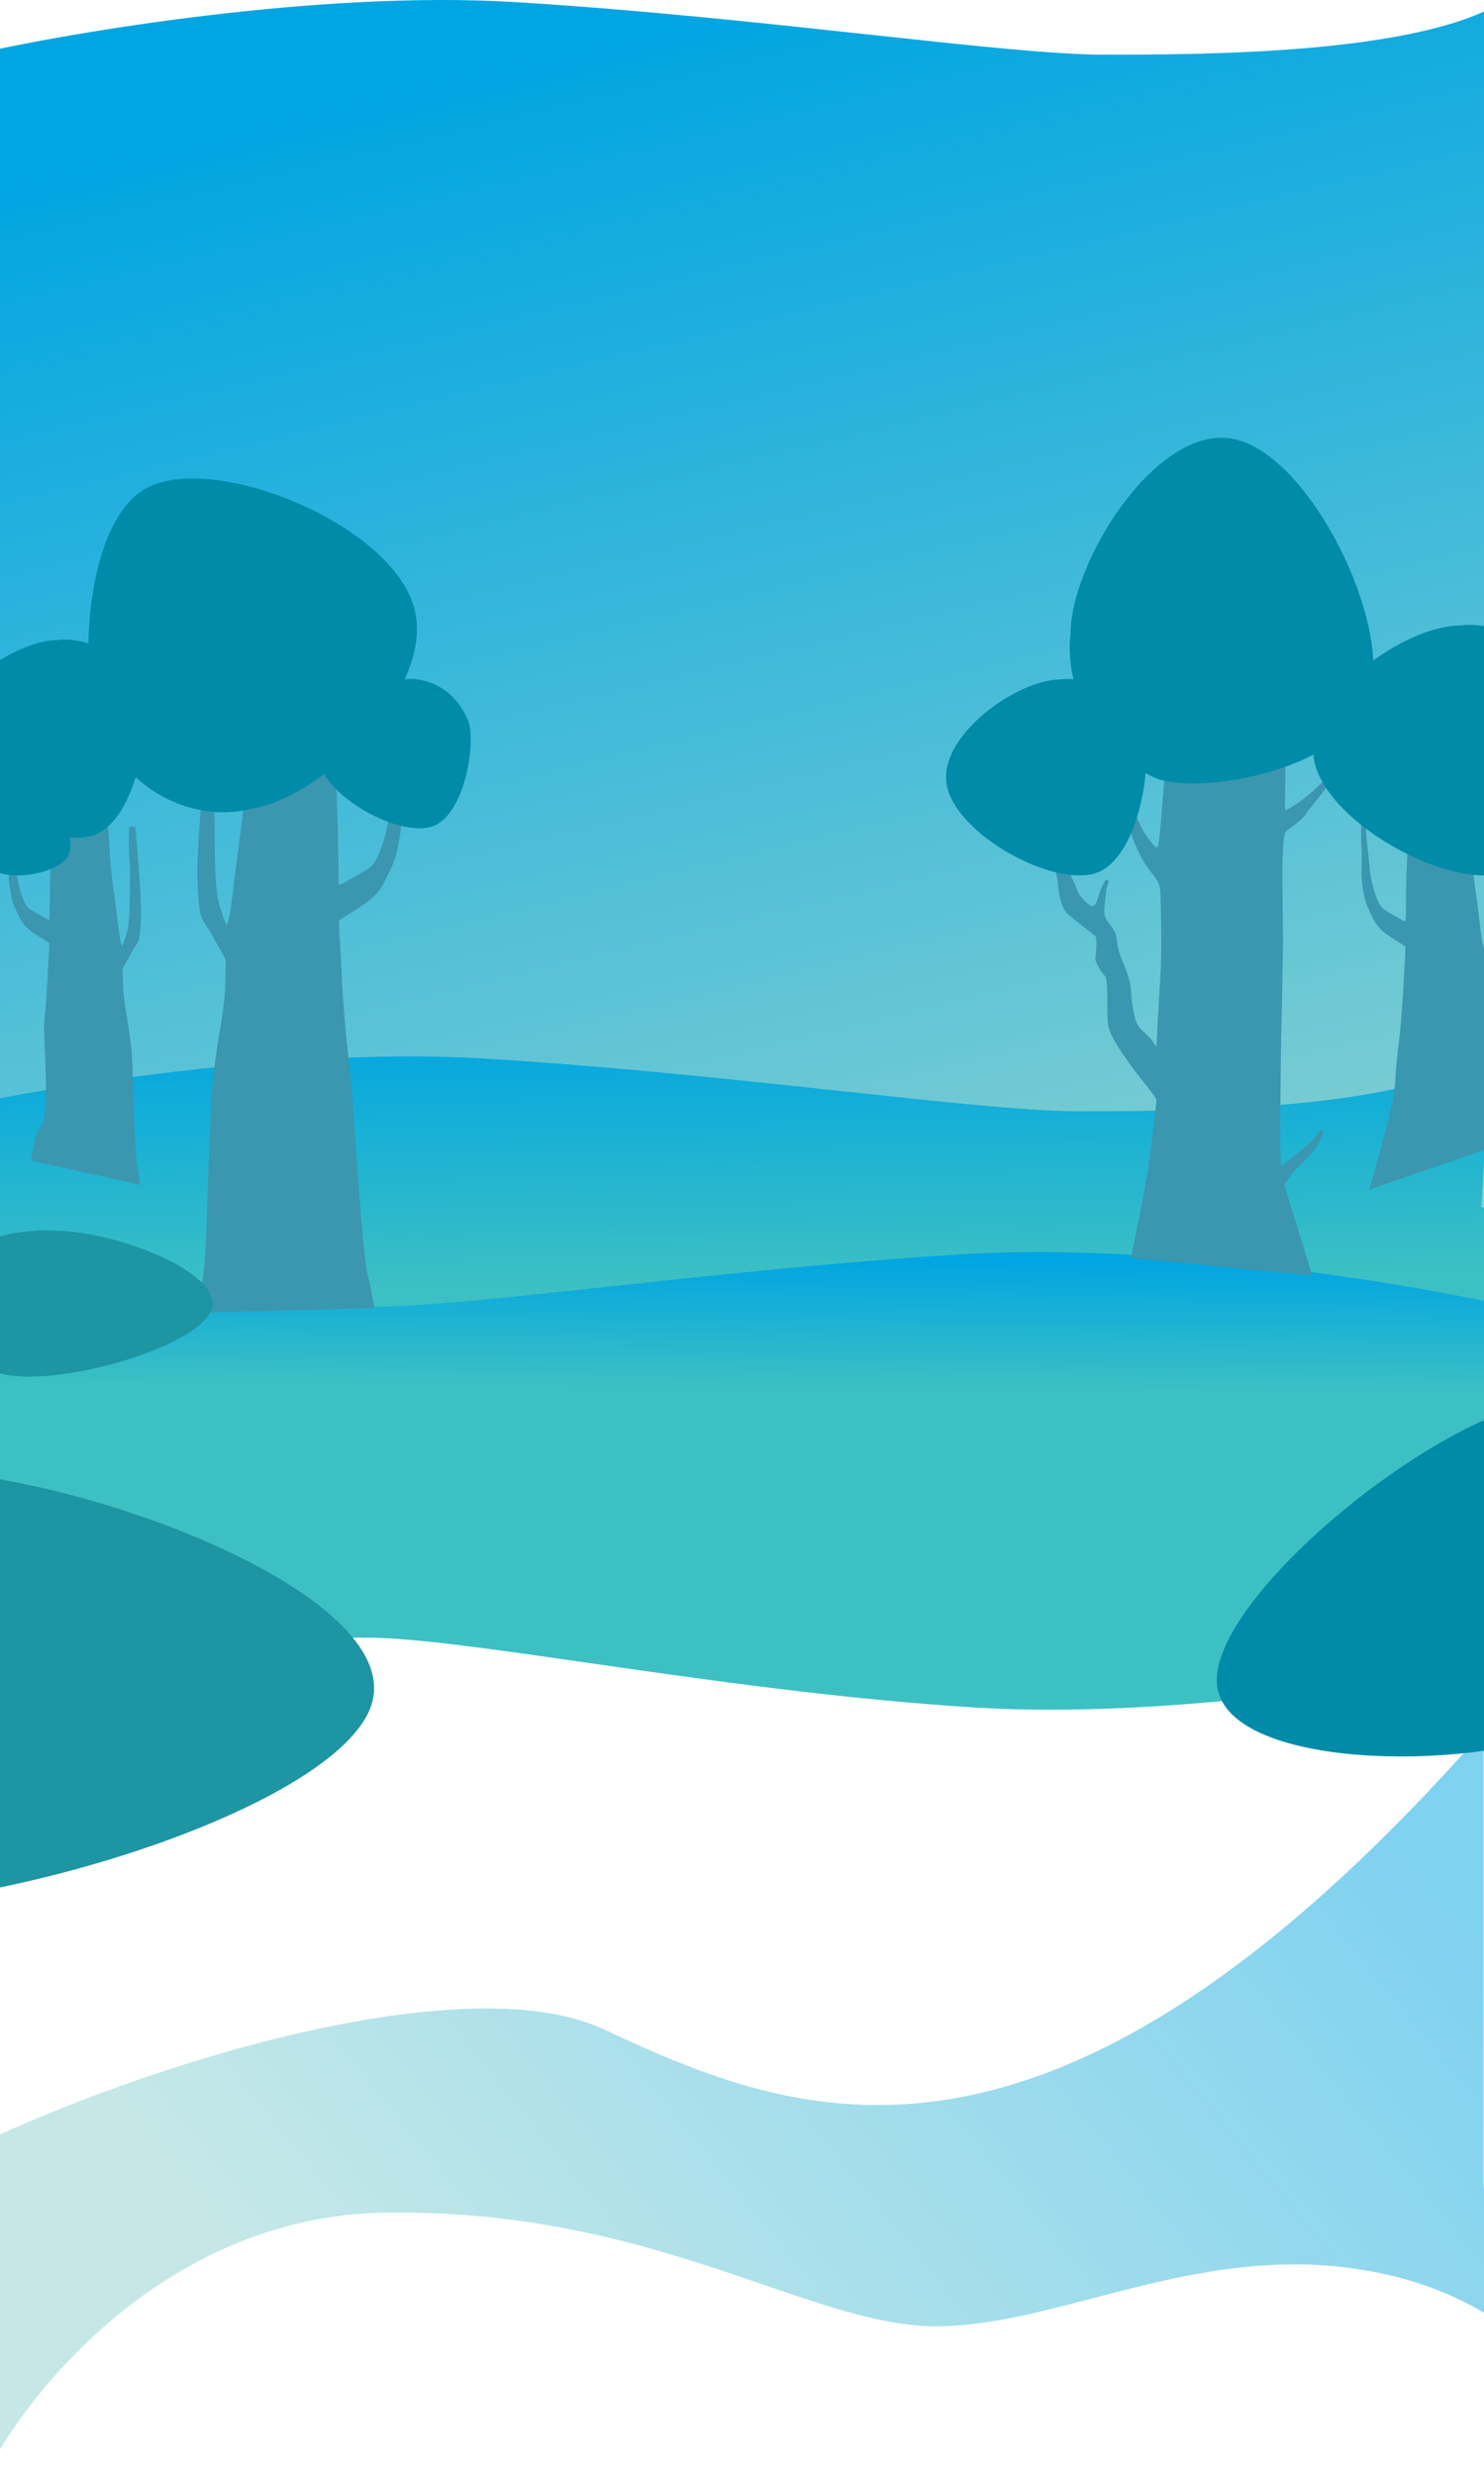 <svg width="1920" height="3200" viewBox="0 0 1920 3200" fill="none" xmlns="http://www.w3.org/2000/svg">
<path fill-rule="evenodd" clip-rule="evenodd" d="M-136.591 2829C91.064 2696.08 583.415 2531.78 780.776 2623.79C1028.72 2739.37 1356.64 2876.48 1919.5 2238V2829H2042V3128.5C2027.33 3079 1953.8 2971.5 1777 2937.5C1643.29 2911.79 1523.85 2942.99 1414.16 2971.66C1342.54 2990.37 1275.08 3008 1210.5 3008C1144.9 3008 1073.17 2983.45 988.324 2954.4C861.71 2911.06 705.865 2857.71 497.5 2861C219.1 2865.4 37.833 3088.5 -18 3199.5L-205 2829H-136.591Z" fill="url(#paint0_linear_2150_4)" fill-opacity="0.5"/>
<path fill-rule="evenodd" clip-rule="evenodd" d="M-36 70.684C92.468 41.583 412.788 -12.751 666.325 2.717C827.272 12.537 987.704 29.912 1123.66 44.636C1255.41 58.905 1364.17 70.684 1428.13 70.684C1558.1 70.684 1832.03 70.098 1943.51 2.717C1955.08 2.717 1954.32 13.606 1950.4 69.479C1948.49 96.594 1945.85 134.302 1943.51 186.5H1926.5V1811H-5V186.5H-5.508L-36 70.684Z" fill="url(#paint1_linear_2150_4)"/>
<path fill-rule="evenodd" clip-rule="evenodd" d="M-83 1436.87C46.695 1407.69 370.075 1353.21 626.034 1368.72C788.518 1378.57 950.483 1395.99 1087.73 1410.76C1220.74 1425.06 1330.55 1436.87 1395.12 1436.87C1526.33 1436.87 1802.88 1436.29 1915.41 1368.72C1927.96 1368.72 1926.15 1398.39 1921.45 1475.33C1919.99 1499.17 1918.26 1527.55 1916.59 1561H2122L2009 1886.5C1953.17 1775.5 1691.4 1664.4 1413 1660C1204.63 1656.71 1048.79 1710.06 922.176 1753.4C837.327 1782.45 765.604 1807 700 1807C635.422 1807 567.958 1789.37 496.344 1770.66C386.646 1741.99 267.211 1710.79 133.5 1736.5C73.881 1747.97 23.901 1754.09 -16.724 1759.06C-96.572 1768.84 -140.279 1774.19 -150 1807L-119 1561H-57.325L-83 1436.87Z" fill="url(#paint2_linear_2150_4)"/>
<path fill-rule="evenodd" clip-rule="evenodd" d="M1957 1689.87C1827.31 1660.69 1503.93 1606.21 1247.97 1621.72C1085.48 1631.57 923.517 1648.99 786.266 1663.76C653.256 1678.06 543.455 1689.87 478.88 1689.87C347.671 1689.87 71.122 1689.29 -41.415 1621.72C-55.756 1621.72 -51.338 1710.17 -45.29 1831.25C-44.017 1856.73 -42.672 1883.65 -41.415 1911.5H-28.072C-34.854 2058.47 -41.595 2207.97 -25.916 2207.97C86.621 2140.41 342.791 2117.5 474 2117.5C533.968 2117.5 637.197 2132.35 762.161 2150.33C910.616 2171.68 1089.75 2197.45 1263.47 2207.97C1519.42 2223.48 1842.8 2169 1972.5 2139.83L2011 1864.5H1987.34L1957 1689.87Z" fill="url(#paint3_linear_2150_4)"/>
<path d="M321.319 958.118C321.319 958.118 319.077 986.835 317.425 1016.62C315.773 1046.4 309.52 1089.41 306.924 1107.85C304.328 1126.28 300.788 1159.61 298.547 1174.26C296.305 1188.92 294.181 1194.59 293.709 1196.36C293.237 1198.13 284.506 1174.85 282.382 1164.81C280.14 1154.76 278.016 1128.88 278.016 1108.2C278.016 1087.52 276.718 1050.77 278.016 1032.33C279.314 1013.9 279.786 993.335 279.786 981.399C279.786 969.463 279.314 958.118 279.314 958.118H266.571C266.571 958.118 265.745 977.972 263.975 992.507C262.206 1006.93 259.61 1046.04 258.312 1065.3C256.896 1084.57 255.008 1117.07 255.362 1130.66C255.716 1144.25 257.014 1173.67 259.61 1182.89C262.206 1192.11 270.111 1200.85 274.477 1209.24C278.842 1217.63 291.585 1239.02 291.939 1241.27C292.411 1243.51 291.467 1264.08 291.467 1273.77C291.467 1283.46 288.871 1308.16 284.506 1332.38C280.14 1356.61 276.6 1385.09 274.477 1403.05C272.235 1421.01 267.041 1609.58 264.917 1630.61C262.675 1651.65 261.023 1666.54 258.31 1678C255.714 1689.34 252.174 1697.62 252.174 1697.62L484.374 1691.37C484.374 1691.37 479.663 1663.74 474.825 1644C469.987 1624.27 457.952 1455.64 457.008 1432.36C456.183 1409.08 450.873 1370.08 448.631 1347.27C446.389 1324.46 443.322 1289.37 442.024 1259.11C440.726 1228.86 437.658 1191.16 438.956 1189.86C440.254 1188.56 465.622 1173.67 474.825 1166.58C484.028 1159.61 491.934 1151.22 497.125 1140.7C502.435 1130.18 509.396 1116.59 512.464 1105.13C515.532 1093.67 519.425 1071.33 519.425 1058.21C519.425 1045.1 518.127 1024.06 519.425 1005.15C520.723 986.244 519.425 958 519.425 958H511.992C511.992 958 511.166 983.172 509.396 998.062C507.626 1012.95 505.856 1030.56 504.558 1043.68C503.261 1056.8 500.193 1077 494.058 1094.14C487.922 1111.27 484.382 1116.12 480.017 1120.49C475.651 1124.87 453.351 1136.33 448.041 1139.76C442.732 1143.3 438.012 1145.43 438.012 1142C438.012 1138.46 437.54 1097.68 437.186 1078.42C436.714 1059.16 436.36 1044.62 435.416 1027.13C434.59 1009.64 433.174 1003.5 433.174 988.962C433.41 974.545 434.708 958.118 434.708 958.118H321.319Z" fill="#3B96AF"/>
<path d="M139.735 1068.99C139.735 1068.99 141.187 1087.6 142.258 1106.9C143.328 1126.2 147.38 1154.07 149.062 1166.02C150.744 1177.97 153.037 1199.56 154.49 1209.06C155.942 1218.56 157.319 1222.23 157.624 1223.38C157.93 1224.53 163.588 1209.44 164.964 1202.93C166.416 1196.42 167.792 1179.65 167.792 1166.25C167.792 1152.85 168.633 1129.03 167.792 1117.08C166.951 1105.14 166.646 1091.81 166.646 1084.07C166.646 1076.34 166.951 1068.99 166.951 1068.99H175.208C175.208 1068.99 175.743 1081.85 176.89 1091.27C178.037 1100.62 179.719 1125.97 180.56 1138.45C181.477 1150.93 182.7 1171.99 182.471 1180.8C182.242 1189.61 181.401 1208.68 179.719 1214.65C178.037 1220.63 172.915 1226.29 170.086 1231.73C167.257 1237.17 159 1251.03 158.771 1252.48C158.465 1253.94 159.077 1267.27 159.077 1273.55C159.077 1279.83 160.759 1295.83 163.588 1311.53C166.416 1327.23 168.71 1345.69 170.086 1357.33C171.538 1368.97 174.367 1476.44 175.743 1490.08C177.196 1503.71 178.266 1513.36 180.024 1520.79C180.024 1527.5 181.5 1532 181.5 1532L40.272 1500.5C40.272 1500.5 42.26 1485.11 45.394 1472.32C48.529 1459.53 56.633 1457.09 57.244 1442C63.055 1414.59 55.792 1335.96 57.244 1321.18C58.697 1306.4 60.685 1283.65 61.526 1264.05C62.367 1244.44 64.354 1220.01 63.513 1219.17C62.672 1218.33 46.235 1208.68 40.272 1204.08C34.309 1199.56 29.187 1194.13 25.823 1187.31C22.383 1180.5 17.872 1171.69 15.884 1164.26C13.897 1156.83 11.374 1142.36 11.374 1133.85C11.374 1125.35 12.215 1111.72 11.374 1099.47C10.533 1087.21 11.374 1068.91 11.374 1068.91H16.19C16.19 1068.91 16.725 1085.22 17.872 1094.87C19.019 1104.52 20.166 1115.93 21.007 1124.44C21.848 1132.94 23.835 1146.03 27.811 1157.14C31.786 1168.24 34.08 1171.38 36.908 1174.22C39.737 1177.05 54.186 1184.48 57.627 1186.7C61.067 1189 64.125 1190.37 64.125 1188.15C64.125 1185.86 64.431 1159.43 64.66 1146.95C64.966 1134.47 65.195 1125.05 65.807 1113.71C66.342 1102.38 67.259 1098.4 67.259 1088.98C67.106 1079.63 66.266 1068.99 66.266 1068.99H139.735Z" fill="#3B96AF"/>
<path d="M1900.9 1060.08C1900.9 1060.08 1902.48 1080.35 1903.64 1101.36C1904.8 1122.37 1909.2 1152.72 1911.03 1165.73C1912.86 1178.74 1915.35 1202.25 1916.93 1212.59C1918.51 1222.93 1920.01 1226.93 1920.34 1228.18C1920.67 1229.43 1926.82 1213.01 1928.31 1205.92C1929.89 1198.83 1931.39 1180.57 1931.39 1165.98C1931.39 1151.39 1932.3 1125.46 1931.39 1112.45C1930.47 1099.44 1930.14 1084.93 1930.14 1076.51C1930.14 1068.09 1930.47 1060.08 1930.47 1060.08H1939.45C1939.45 1060.08 1940.03 1074.09 1941.27 1084.35C1942.52 1094.52 1944.35 1122.12 1945.26 1135.71C1946.26 1149.3 1947.59 1172.23 1947.34 1181.82C1947.09 1191.41 1946.18 1212.17 1944.35 1218.68C1942.52 1225.18 1936.95 1231.35 1933.88 1237.27C1930.81 1243.19 1921.83 1258.29 1921.58 1259.87C1921.25 1261.45 1921.92 1275.96 1921.92 1282.8C1921.92 1289.64 1923.74 1307.06 1926.82 1324.16C1929.89 1341.25 1932.38 1361.35 1933.88 1374.02C1935.46 1386.7 1938.53 1414.88 1940.03 1429.72C1941.61 1444.56 1942.77 1455.07 1944.68 1463.16C1946.51 1471.16 1949 1477 1949 1477L1771.87 1538C1771.87 1538 1793.31 1460.24 1796.72 1446.31C1800.12 1432.39 1804.69 1411.13 1805.36 1394.7C1805.94 1378.27 1809.68 1350.76 1811.25 1334.66C1812.83 1318.57 1814.99 1293.81 1815.91 1272.46C1816.82 1251.11 1818.98 1224.52 1818.07 1223.6C1817.15 1222.68 1799.29 1212.17 1792.81 1207.17C1786.33 1202.25 1780.76 1196.33 1777.11 1188.91C1773.37 1181.49 1768.47 1171.9 1766.31 1163.81C1764.15 1155.72 1761.41 1139.96 1761.41 1130.71C1761.41 1121.45 1762.32 1106.61 1761.41 1093.27C1760.49 1079.93 1761.41 1060 1761.41 1060H1766.64C1766.64 1060 1767.22 1077.76 1768.47 1088.27C1769.71 1098.77 1770.96 1111.2 1771.87 1120.45C1772.79 1129.71 1774.95 1143.97 1779.27 1156.06C1783.59 1168.15 1786.08 1171.57 1789.15 1174.65C1792.23 1177.74 1807.93 1185.83 1811.67 1188.24C1815.41 1190.75 1818.73 1192.25 1818.73 1189.83C1818.73 1187.33 1819.06 1158.56 1819.31 1144.97C1819.65 1131.38 1819.89 1121.12 1820.56 1108.78C1821.14 1096.44 1822.14 1092.1 1822.14 1081.85C1821.97 1071.67 1821.06 1060.08 1821.06 1060.08H1900.9Z" fill="#3B96AF"/>
<path d="M1463.23 1626.5C1463.23 1626.5 1482.08 1535.38 1486.24 1505.98C1490.4 1476.59 1496.22 1425.84 1496.22 1422.23C1496.22 1418.63 1471.82 1390.9 1457.69 1370.1C1443.27 1349.3 1434.68 1335.16 1433.29 1322.96C1431.91 1310.75 1434.12 1267.22 1429.69 1262.22C1425.53 1257.23 1416.38 1245.03 1417.21 1237.82C1418.32 1230.61 1419.71 1213.42 1417.21 1210.64C1414.72 1207.87 1383.12 1184.3 1379.51 1179.86C1375.91 1175.7 1370.92 1164.05 1369.53 1150.47C1368.15 1136.88 1366.76 1124.12 1360.11 1111.92C1353.45 1099.72 1345.69 1086.13 1340.7 1080.58C1335.99 1074.76 1331 1062 1331 1062L1334.6 1057.84C1334.6 1057.84 1343.2 1070.6 1350.96 1077.26C1358.72 1083.63 1372.3 1104.43 1378.96 1117.19C1385.33 1129.94 1392.54 1149.36 1396.15 1155.74C1399.75 1162.11 1408.9 1171.54 1413.61 1171.54C1418.32 1171.54 1420.54 1160.17 1423.31 1152.13C1426.08 1144.37 1431.07 1137.16 1431.07 1137.16L1434.68 1139.37C1434.68 1139.37 1431.07 1147.97 1430.52 1157.95C1429.69 1167.94 1426.92 1180.14 1430.52 1187.35C1434.12 1194.56 1442.72 1201.77 1444.1 1210.37C1445.49 1218.96 1446.32 1228.95 1450.48 1238.38C1454.64 1247.8 1462.68 1266.94 1463.23 1279.97C1464.06 1292.73 1466.83 1318.52 1472.66 1326.56C1478.48 1334.33 1487.07 1340.15 1490.4 1345.14C1494 1350.13 1496.22 1353.74 1496.22 1353.74C1496.22 1353.74 1498.99 1298 1501.21 1264.44C1503.43 1230.89 1502.04 1168.49 1501.21 1153.52C1500.38 1138.54 1494.83 1136.32 1482.64 1118.57C1470.44 1100.83 1461.29 1072.82 1454.08 1051.46C1446.88 1030.11 1448.26 1015.69 1444.1 1004.32C1439.95 992.951 1436.9 964.388 1436.9 964.388H1441.05C1441.05 964.388 1448.26 992.951 1451.03 998.775C1453.81 1004.6 1457.41 1017.36 1461.01 1030.11C1464.62 1042.87 1473.77 1065.05 1478.75 1073.65C1483.74 1082.25 1494.56 1097.22 1497.33 1095.84C1500.1 1094.45 1503.7 1041.48 1505.92 1014.3C1508.14 987.128 1513.13 967.716 1514.52 948.581C1515.9 929.169 1518.12 930.362 1519.51 914H1664.12C1664.12 914 1662.74 1001.35 1662.74 1022.15C1662.74 1042.95 1662.74 1016.52 1662.74 1023.73C1662.74 1030.94 1661.9 1043.7 1662.74 1046.75C1663.57 1049.52 1680.48 1038.15 1692.67 1028.17C1704.87 1018.19 1708.48 1012.36 1719.01 1005.15L1722.61 1009.31C1722.61 1009.31 1713.19 1022.07 1707.64 1029.28C1701.82 1036.49 1693.23 1047.03 1687.68 1055.07C1681.86 1062.83 1664.12 1073.65 1662.74 1076.42C1661.35 1079.2 1659.13 1097.22 1659.13 1128C1659.13 1158.79 1659.96 1195.95 1659.96 1218.13C1659.96 1240.32 1657.75 1326.84 1657.19 1366.22C1656.64 1405.6 1656.36 1474.09 1656.36 1480.75C1656.36 1487.4 1657.19 1505.15 1657.75 1507.09C1658.58 1509.31 1674.93 1492.95 1685.74 1485.74C1696.56 1478.53 1709.31 1459.95 1709.31 1459.95L1712.91 1462.72C1712.91 1462.72 1705.15 1482.69 1697.94 1489.9C1690.73 1497.11 1673.82 1514.86 1671.61 1517.91C1669.39 1520.68 1661.63 1532.33 1661.63 1532.33L1697.94 1649.5L1463.23 1626.5Z" fill="#3B96AF"/>
<path d="M1478.31 947.98C1450.92 883.975 1395.65 875.106 1371.43 878.672C1317.76 878.672 1217.82 947.98 1224.3 1010.77C1230.78 1073.57 1352.93 1143.81 1413.08 1130.32C1473.23 1116.83 1493.12 982.866 1478.31 947.98Z" fill="#008BA8"/>
<path d="M1492.28 1004.91C1393.25 957.64 1379.52 862.242 1385.04 820.452C1385.04 727.822 1492.28 555.338 1589.44 566.518C1686.6 577.697 1795.27 788.51 1774.4 892.32C1753.53 996.129 1546.25 1030.47 1492.28 1004.91Z" fill="#008BA8"/>
<path d="M2025.98 897.266C1990.76 815.622 1919.69 804.309 1888.56 808.858C1819.55 808.858 1691.06 897.266 1699.39 977.367C1707.71 1057.47 1864.76 1147.06 1942.1 1129.86C2019.43 1112.65 2045.01 941.766 2025.98 897.266Z" fill="#008BA8"/>
<path d="M132.655 950.839C191.971 1053.85 284.907 1057.05 323.961 1045.77C412.285 1034.22 561.328 894.784 536.697 789.33C512.065 683.877 295.425 590.652 199.443 626.548C103.461 662.444 100.527 894.666 132.655 950.839Z" fill="#008BA8"/>
<path d="M58.489 1027.92C31.108 1013.03 9.061 1025.29 1.46 1033.28C-17.57 1048.21 -33.872 1100.4 -14.24 1120.69C5.392 1140.97 68.091 1131.69 85.693 1110.21C103.296 1088.73 73.369 1036.07 58.489 1027.92Z" fill="#008BA8"/>
<path d="M605.418 931.172C584.478 882.538 542.221 875.799 523.71 878.509C482.68 878.509 406.277 931.172 411.229 978.886C416.181 1026.6 509.562 1079.97 555.545 1069.72C601.527 1059.47 616.737 957.68 605.418 931.172Z" fill="#008BA8"/>
<path d="M182.155 897.565C154.351 833.023 98.24 824.08 73.661 827.676C19.179 827.676 -82.271 897.565 -75.695 960.886C-69.12 1024.21 54.874 1095.03 115.931 1081.43C176.989 1067.83 197.185 932.743 182.155 897.565Z" fill="#008BA8"/>
<path d="M2260.26 2024.13C2228.89 2148.89 2093.4 2218 2029.58 2236.95C1892.85 2290.98 1596.67 2286.35 1575.5 2184.48C1554.32 2082.61 1823.35 1853 1984.67 1812.94C2145.99 1772.87 2277.05 1956.26 2260.26 2024.13Z" fill="#008BA8"/>
<path d="M-74.56 1643.07C-36.91 1595.45 39.067 1588.85 72.349 1591.5C146.121 1591.5 283.491 1643.07 274.587 1689.8C265.684 1736.52 97.788 1788.79 15.112 1778.75C-67.564 1768.71 -94.911 1669.03 -74.56 1643.07Z" fill="#1E95A2"/>
<path d="M-566.644 2055.49C-453.484 1912.36 -225.126 1892.53 -125.091 1900.5C96.64 1900.5 509.521 2055.49 482.76 2195.92C455.999 2336.34 -48.632 2493.41 -297.125 2463.24C-545.617 2433.08 -627.811 2133.5 -566.644 2055.49Z" fill="#1E95A2"/>
<defs>
<linearGradient id="paint0_linear_2150_4" x1="1735" y1="2277" x2="582.269" y2="3220.82" gradientUnits="userSpaceOnUse">
<stop stop-color="#00A5E2"/>
<stop offset="1" stop-color="#8BD2D0"/>
</linearGradient>
<linearGradient id="paint1_linear_2150_4" x1="1013" y1="-22.45" x2="1442.83" y2="1765.48" gradientUnits="userSpaceOnUse">
<stop stop-color="#00A5E2"/>
<stop offset="1" stop-color="#8BD2D0"/>
</linearGradient>
<linearGradient id="paint2_linear_2150_4" x1="1047.72" y1="1662.29" x2="1042.49" y2="1315.22" gradientUnits="userSpaceOnUse">
<stop stop-color="#3DC0C3"/>
<stop offset="1" stop-color="#00A5E2"/>
</linearGradient>
<linearGradient id="paint3_linear_2150_4" x1="965.122" y1="1796.49" x2="966.557" y2="1626.04" gradientUnits="userSpaceOnUse">
<stop stop-color="#3DC0C3"/>
<stop offset="1" stop-color="#00A5E2"/>
</linearGradient>
</defs>
</svg>
